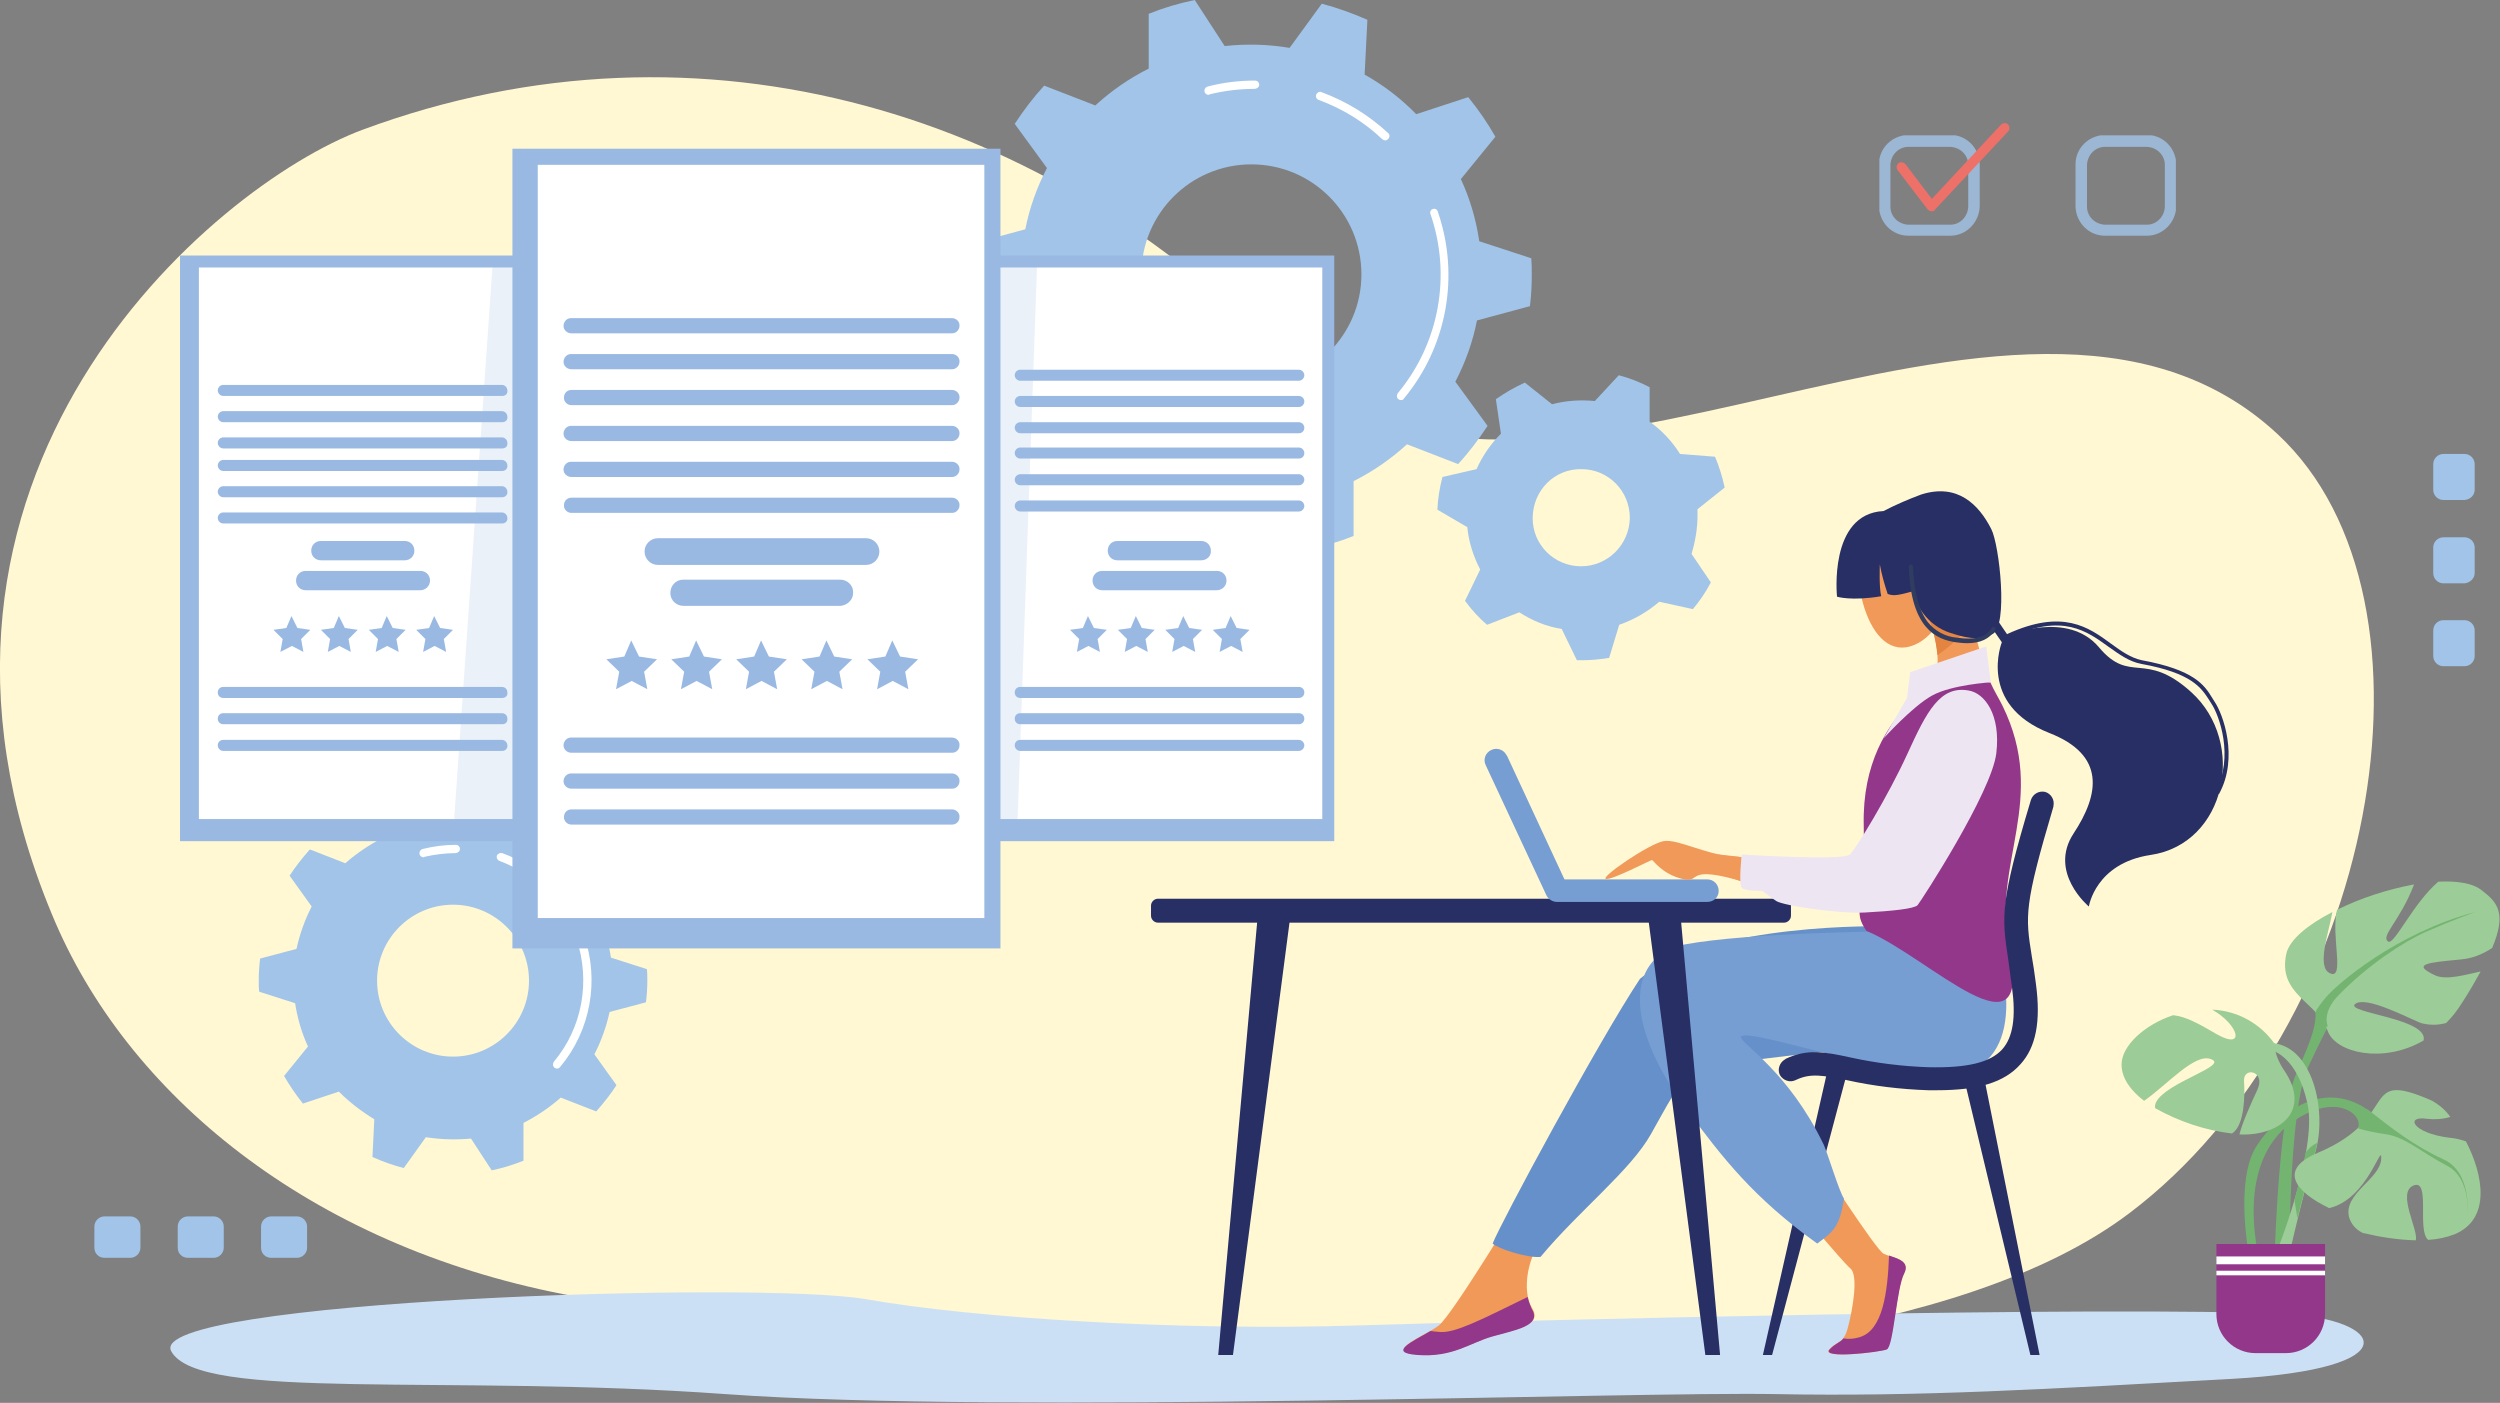 <svg version="1.1" id="my-account-hero" xmlns="http://www.w3.org/2000/svg" xmlns:xlink="http://www.w3.org/1999/xlink" x="0px"
	 y="0px" viewBox="0 0 543 304.7" style="enable-background:new 0 0 543 304.7;" xml:space="preserve">
<rect x="0" y="0" width="543" height="304.7" fill="#808080" stroke="none"/>
<g>
	<defs>
		<rect id="SVGID_1_" y="0" width="543" height="304.7"/>
	</defs>
	<clipPath id="SVGID_00000016778870187032672720000014696349167482063233_">
		<use xlink:href="#SVGID_1_"  style="overflow:visible;"/>
	</clipPath>
	<g id="Group_335" style="clip-path:url(#SVGID_00000016778870187032672720000014696349167482063233_);">
		<g id="Group_334">
			<g>
				<defs>
					<rect id="SVGID_00000147920243463611161890000010989165356102710694_" y="0" width="543" height="304.7"/>
				</defs>
				<clipPath id="SVGID_00000140726323001433150910000003589195180950816423_">
					<use xlink:href="#SVGID_00000147920243463611161890000010989165356102710694_"  style="overflow:visible;"/>
				</clipPath>
				<g id="Group_333" style="clip-path:url(#SVGID_00000140726323001433150910000003589195180950816423_);">
					<path id="Path_2099" style="fill:#FFF8D3;" d="M78.7,28.2c74.2-27.5,149.6-3.2,200.7,49.8s158.4-36.6,215.3,16.3
						c38.8,36.1,21,129-32.2,169.2c-72.4,54.7-292.5,26.9-340.1,17.6c-54.9-10.7-95-43.2-111.2-82.7C-28.1,103.4,46,40.4,78.7,28.2"
						/>
					<path id="Path_2100" style="fill:#A1C4E8;" d="M332.3,66.5c0.3-2.3,0.4-4.6,0.4-6.8c0-1.2,0-2.4-0.1-3.6l-11.3-3.7
						c-0.7-4.7-2-9.2-4-13.5l7.5-9.2c-1.7-3-3.7-5.9-5.9-8.6l-11.3,3.7c-3.3-3.4-7.1-6.3-11.2-8.6l0.6-11.9
						c-3.2-1.4-6.5-2.6-9.9-3.5l-7,9.6c-4.7-0.8-9.4-0.9-14.1-0.4l-6.5-10c-3.4,0.7-6.8,1.7-10,3l0,11.9c-4.2,2.1-8.1,4.8-11.6,8
						l-11.1-4.3c-2.4,2.6-4.5,5.4-6.4,8.3l7,9.6c-2.2,4.2-3.8,8.7-4.7,13.3l-11.5,3.1c-0.3,2.3-0.4,4.6-0.4,6.8c0,1.2,0,2.4,0.1,3.6
						l11.3,3.7c0.7,4.7,2,9.2,4,13.5l-7.5,9.2c1.7,3,3.7,5.9,5.9,8.6l11.3-3.7c3.3,3.4,7.1,6.3,11.2,8.6l-0.6,11.9
						c3.2,1.4,6.5,2.6,9.9,3.5l7-9.6c4.7,0.8,9.4,0.9,14.1,0.4l6.5,10c3.4-0.7,6.8-1.7,10-3l0-11.9c4.2-2.1,8.1-4.8,11.6-8l11.1,4.3
						c2.4-2.6,4.5-5.4,6.4-8.3l-7-9.6c2.2-4.2,3.8-8.7,4.7-13.3L332.3,66.5z M271.8,83.5c-13.2,0-23.9-10.7-23.9-23.9
						c0-13.2,10.7-23.9,23.9-23.9c13.2,0,23.9,10.7,23.9,23.9S284.9,83.5,271.8,83.5L271.8,83.5"/>
					<path id="Path_2101" style="fill:#FFFFFF;" d="M304.3,86.9c-0.5,0-0.9-0.4-0.9-0.9c0-0.2,0.1-0.4,0.2-0.6
						c9-10.8,11.7-25.6,7.1-38.9c-0.2-0.5,0.1-1,0.5-1.1c0.5-0.2,0.9,0.1,1.1,0.5c0,0,0,0,0,0.1c4.8,13.9,2,29.3-7.4,40.6
						C304.8,86.8,304.6,86.9,304.3,86.9"/>
					<path id="Path_2102" style="fill:#FFFFFF;" d="M300.9,30.5c-0.2,0-0.4-0.1-0.6-0.2c-4-3.8-8.7-6.7-13.9-8.6
						c-0.5-0.2-0.7-0.7-0.5-1.2c0.2-0.4,0.7-0.7,1.1-0.5c5.4,2,10.3,5,14.5,8.9c0.4,0.3,0.4,0.9,0,1.3
						C301.3,30.4,301.1,30.5,300.9,30.5"/>
					<path id="Path_2103" style="fill:#FFFFFF;" d="M262.5,20.6c-0.5,0-0.9-0.4-0.9-0.9c0-0.4,0.3-0.8,0.7-0.9
						c3.4-0.9,6.9-1.3,10.3-1.3c0.5,0,0.9,0.4,0.9,0.9c0,0.5-0.4,0.8-0.9,0.9c-3.3,0-6.7,0.4-9.9,1.2
						C262.6,20.6,262.6,20.6,262.5,20.6"/>
					<path id="Path_2104" style="fill:#A1C4E8;" d="M140.3,217.7c0.2-1.6,0.3-3.2,0.3-4.7c0-0.8,0-1.7-0.1-2.5l-7.8-2.5
						c-0.5-3.2-1.4-6.4-2.8-9.4l5.2-6.4c-1.2-2.1-2.6-4.1-4.1-6l-7.8,2.6c-2.3-2.3-4.9-4.3-7.7-6l0.4-8.2c-2.2-1-4.5-1.8-6.8-2.4
						l-4.8,6.7c-3.2-0.5-6.5-0.6-9.8-0.3l-4.5-6.9c-2.4,0.5-4.7,1.2-6.9,2.1l0,8.2c-2.9,1.5-5.6,3.3-8.1,5.5l-7.7-3
						c-1.6,1.8-3.1,3.7-4.4,5.7l4.8,6.7c-1.5,2.9-2.6,6-3.3,9.2l-7.9,2.1c-0.2,1.6-0.3,3.2-0.3,4.7c0,0.8,0,1.7,0.1,2.5l7.8,2.5
						c0.5,3.2,1.4,6.4,2.8,9.4l-5.2,6.4c1.2,2.1,2.6,4.1,4.1,6l7.8-2.6c2.3,2.3,4.9,4.3,7.7,6l-0.4,8.2c2.2,1,4.5,1.8,6.8,2.4
						l4.8-6.7c3.2,0.5,6.5,0.6,9.8,0.3l4.5,6.9c2.4-0.5,4.7-1.2,6.9-2.1l0-8.2c2.9-1.5,5.6-3.3,8.1-5.5l7.7,3
						c1.6-1.8,3.1-3.7,4.4-5.7l-4.8-6.7c1.5-2.9,2.6-6,3.3-9.2L140.3,217.7z M98.4,229.5c-9.1,0-16.5-7.4-16.5-16.5
						s7.4-16.5,16.5-16.5s16.5,7.4,16.5,16.5l0,0C114.9,222.1,107.5,229.5,98.4,229.5"/>
					<path id="Path_2105" style="fill:#FFFFFF;" d="M121,232.1c-0.5,0-0.9-0.4-0.9-0.9c0-0.2,0.1-0.4,0.2-0.6
						c6.2-7.4,8-17.5,4.9-26.7c-0.2-0.5,0.1-1,0.5-1.2c0.5-0.2,1,0.1,1.2,0.5c0,0,0,0,0,0.1c3.3,9.7,1.4,20.5-5.2,28.4
						C121.5,232,121.2,232.1,121,232.1"/>
					<path id="Path_2106" style="fill:#FFFFFF;" d="M118.6,193.1c-0.2,0-0.4-0.1-0.6-0.2c-2.7-2.6-6-4.6-9.5-5.9
						c-0.5-0.2-0.7-0.7-0.6-1.1c0.2-0.5,0.7-0.7,1.1-0.6l0,0c0,0,0,0,0.1,0c3.8,1.4,7.2,3.5,10.1,6.2c0.4,0.3,0.4,0.9,0,1.3
						C119.1,193,118.8,193.1,118.6,193.1"/>
					<path id="Path_2107" style="fill:#FFFFFF;" d="M92,186.2c-0.5,0-0.9-0.4-0.9-0.9c0-0.4,0.3-0.8,0.7-0.9
						c2.4-0.6,4.8-0.9,7.2-0.9c0.5,0,0.9,0.4,0.9,0.9c0,0.5-0.4,0.8-0.9,0.9c-2.3,0-4.6,0.3-6.8,0.8C92.1,186.2,92.1,186.2,92,186.2
						"/>
					<path id="Path_2108" style="fill:#A1C4E8;" d="M368.7,112c0-0.5,0-0.9,0-1.4l5.9-4.7c-0.5-2.3-1.2-4.6-2.1-6.7l-7.6-0.6
						c-1.7-2.7-3.9-5.1-6.6-7l0-7.5c-2.1-1.1-4.4-2-6.7-2.6l-5.2,5.6c-3.1-0.3-6.3-0.1-9.3,0.7l-5.9-4.7c-2.2,1-4.3,2.2-6.3,3.6
						l1.1,7.5c-2.2,2.2-4,4.8-5.3,7.7l-7.4,1.7c-0.6,2.3-1,4.7-1.1,7.1l6.5,3.8c0.3,3.2,1.3,6.3,2.8,9.2l-3.3,6.8
						c1.4,1.9,3,3.7,4.8,5.2l7-2.7c2.8,1.8,5.9,3.1,9.2,3.6l3.3,6.8c0.4,0,0.8,0,1.2,0c1.9,0,3.9-0.2,5.8-0.5l2.2-7.2
						c3.2-1.1,6.1-2.8,8.7-5l7.3,1.6c1.5-1.8,2.8-3.7,3.9-5.8l-4.2-6.2C368.2,117.7,368.7,114.8,368.7,112 M343.4,123
						c-5.8,0-10.6-4.7-10.5-10.6s4.7-10.6,10.6-10.5c5.8,0,10.5,4.7,10.5,10.6C353.9,118.3,349.2,123,343.4,123
						C343.4,123,343.4,123,343.4,123L343.4,123"/>
					<g id="Group_319" style="opacity:0.8;">
						<g id="Group_318">
							<g>
								<defs>
									<rect id="SVGID_00000163764412906208364310000016071404091349734286_" x="450.8" y="29.4" width="21.8" height="21.8"/>
								</defs>
								<clipPath id="SVGID_00000031168322141683581950000013903420013979006876_">
									<use xlink:href="#SVGID_00000163764412906208364310000016071404091349734286_"  style="overflow:visible;"/>
								</clipPath>
								<g id="Group_317" style="clip-path:url(#SVGID_00000031168322141683581950000013903420013979006876_);">
									<g id="Group_316">
										<g>
											<defs>
												<rect id="SVGID_00000049938494591684833210000003930682709450639249_" x="450.8" y="29.4" width="21.8" height="21.8"/>
											</defs>
											<clipPath id="SVGID_00000062885366781824954950000006285252677181611423_">
												<use xlink:href="#SVGID_00000049938494591684833210000003930682709450639249_"  style="overflow:visible;"/>
											</clipPath>
											<g id="Group_315" style="clip-path:url(#SVGID_00000062885366781824954950000006285252677181611423_);">
												<path id="Path_2109" style="fill:#A1C4E8;" d="M466.3,51.2h-9.1c-3.5,0-6.3-2.8-6.4-6.4v-9.1c0-3.5,2.8-6.3,6.4-6.4h9.1
													c3.5,0,6.3,2.8,6.4,6.4v9.1C472.6,48.3,469.8,51.2,466.3,51.2 M457.2,31.9c-2.1,0-3.8,1.7-3.9,3.9v9.1
													c0,2.1,1.7,3.8,3.9,3.9h9.1c2.1,0,3.8-1.7,3.9-3.9v-9.1c0-2.1-1.7-3.8-3.9-3.9L457.2,31.9z"/>
											</g>
										</g>
									</g>
								</g>
							</g>
						</g>
					</g>
					<g id="Group_324" style="opacity:0.8;">
						<g id="Group_323">
							<g>
								<defs>
									<rect id="SVGID_00000148653843557507031420000007580916924992960682_" x="408.2" y="29.4" width="21.8" height="21.8"/>
								</defs>
								<clipPath id="SVGID_00000127014133955932890610000003048538513283379331_">
									<use xlink:href="#SVGID_00000148653843557507031420000007580916924992960682_"  style="overflow:visible;"/>
								</clipPath>
								<g id="Group_322" style="clip-path:url(#SVGID_00000127014133955932890610000003048538513283379331_);">
									<g id="Group_321">
										<g>
											<defs>
												<rect id="SVGID_00000119115845270255960470000013877884270735551893_" x="408.2" y="29.4" width="21.8" height="21.8"/>
											</defs>
											<clipPath id="SVGID_00000104690924208258545440000005402214002429693854_">
												<use xlink:href="#SVGID_00000119115845270255960470000013877884270735551893_"  style="overflow:visible;"/>
											</clipPath>
											<g id="Group_320" style="clip-path:url(#SVGID_00000104690924208258545440000005402214002429693854_);">
												<path id="Path_2110" style="fill:#A1C4E8;" d="M423.6,51.2h-9.1c-3.5,0-6.3-2.8-6.4-6.4v-9.1c0-3.5,2.8-6.3,6.4-6.4h9.1
													c3.5,0,6.3,2.8,6.4,6.4v9.1C429.9,48.3,427.1,51.2,423.6,51.2 M414.5,31.9c-2.1,0-3.8,1.7-3.9,3.9v9.1
													c0,2.1,1.7,3.8,3.9,3.9h9.1c2.1,0,3.8-1.7,3.9-3.9v-9.1c0-2.1-1.7-3.8-3.9-3.9L414.5,31.9z"/>
											</g>
										</g>
									</g>
								</g>
							</g>
						</g>
					</g>
					<path id="Path_2111" style="fill:#ED7169;" d="M419.6,45.9L419.6,45.9c-0.4,0-0.7-0.2-0.9-0.4l-6.5-8.5
						c-0.4-0.4-0.3-1.1,0.1-1.5s1.1-0.3,1.5,0.1c0,0,0,0,0,0c0,0,0,0,0.1,0.1l5.7,7.5l15-16.1c0.4-0.4,1.1-0.5,1.5-0.1
						c0.4,0.4,0.5,1.1,0.1,1.5l0,0l-15.9,17C420.2,45.8,419.9,45.9,419.6,45.9"/>
					<path id="Path_2112" style="fill:#CCE0F5;" d="M496.2,285.4c-37.1-1.8-163.4,1.3-201.8,2.5s-83-1.6-106.2-5.7
						s-157,0.3-151,11.3s59.6,4.9,120.4,9.3s197.4-0.6,228.2,0s59.1-1.1,98.8-3.3S517.7,286.4,496.2,285.4"/>
					<rect id="Rectangle_273" x="39.1" y="55.5" style="fill:#99B9E2;" width="77.6" height="127.2"/>
					<rect id="Rectangle_274" x="43.2" y="58.1" style="fill:#FFFFFF;" width="71" height="119.8"/>
					<path id="Path_2113" style="fill:#99B9E2;" d="M87.9,121.7H69.7c-1.2,0-2.1-0.9-2.1-2.1c0-1.2,0.9-2.1,2.1-2.1c0,0,0,0,0,0
						h18.2c1.2,0,2.1,0.9,2.1,2.1C90,120.8,89.1,121.7,87.9,121.7C87.9,121.7,87.9,121.7,87.9,121.7"/>
					<path id="Path_2114" style="fill:#99B9E2;" d="M91.3,128.2H66.4c-1.2,0-2.1-0.9-2.1-2.1c0-1.2,0.9-2.1,2.1-2.1c0,0,0,0,0,0
						h24.9c1.2,0,2.1,0.9,2.1,2.1C93.4,127.3,92.4,128.2,91.3,128.2"/>
					<path id="Path_2115" style="fill:#99B9E2;" d="M109.1,151.6H48.5c-0.7,0-1.2-0.5-1.2-1.2c0-0.7,0.5-1.2,1.2-1.2c0,0,0,0,0,0
						h60.5c0.7,0,1.2,0.5,1.2,1.2C110.3,151.1,109.8,151.6,109.1,151.6C109.1,151.6,109.1,151.6,109.1,151.6"/>
					<path id="Path_2116" style="fill:#99B9E2;" d="M109.1,157.3H48.5c-0.7,0-1.2-0.5-1.2-1.2c0-0.7,0.5-1.2,1.2-1.2c0,0,0,0,0,0
						h60.5c0.7,0,1.2,0.5,1.2,1.2C110.3,156.8,109.8,157.3,109.1,157.3C109.1,157.3,109.1,157.3,109.1,157.3"/>
					<path id="Path_2117" style="fill:#99B9E2;" d="M109.1,163.1H48.5c-0.7,0-1.2-0.6-1.2-1.2c0-0.7,0.5-1.2,1.2-1.2h60.5
						c0.7,0,1.2,0.6,1.2,1.2C110.3,162.5,109.8,163.1,109.1,163.1"/>
					<path id="Path_2118" style="fill:#99B9E2;" d="M109.1,102.3H48.5c-0.7,0-1.2-0.6-1.2-1.2c0-0.7,0.6-1.2,1.2-1.2h60.5
						c0.7,0,1.2,0.6,1.2,1.2C110.3,101.7,109.8,102.3,109.1,102.3L109.1,102.3"/>
					<path id="Path_2119" style="fill:#99B9E2;" d="M109.1,108H48.5c-0.7,0-1.2-0.6-1.2-1.2c0-0.7,0.6-1.2,1.2-1.2h60.5
						c0.7,0,1.2,0.6,1.2,1.2C110.3,107.4,109.8,108,109.1,108L109.1,108"/>
					<path id="Path_2120" style="fill:#99B9E2;" d="M109.1,113.7H48.5c-0.7,0-1.2-0.6-1.2-1.2c0-0.7,0.6-1.2,1.2-1.2h60.5
						c0.7,0,1.2,0.6,1.2,1.2C110.3,113.1,109.8,113.7,109.1,113.7L109.1,113.7"/>
					<path id="Path_2121" style="fill:#99B9E2;" d="M109.1,86H48.5c-0.7,0-1.2-0.6-1.2-1.2c0-0.7,0.6-1.2,1.2-1.2h60.5
						c0.7,0,1.2,0.6,1.2,1.2C110.3,85.5,109.8,86,109.1,86L109.1,86"/>
					<path id="Path_2122" style="fill:#99B9E2;" d="M109.1,91.7H48.5c-0.7,0-1.2-0.6-1.2-1.2c0-0.7,0.6-1.2,1.2-1.2h60.5
						c0.7,0,1.2,0.6,1.2,1.2C110.3,91.2,109.8,91.7,109.1,91.7L109.1,91.7"/>
					<path id="Path_2123" style="fill:#99B9E2;" d="M109.1,97.4H48.5c-0.7,0-1.2-0.6-1.2-1.2c0-0.7,0.6-1.2,1.2-1.2h60.5
						c0.7,0,1.2,0.6,1.2,1.2C110.3,96.9,109.8,97.4,109.1,97.4L109.1,97.4"/>
					<path id="Path_2124" style="fill:#99B9E2;" d="M63.3,133.8l1.3,2.6l2.8,0.4l-2,2l0.5,2.8l-2.5-1.3l-2.5,1.3l0.5-2.8l-2-2
						l2.8-0.4L63.3,133.8z"/>
					<path id="Path_2125" style="fill:#99B9E2;" d="M73.6,133.8l1.3,2.6l2.8,0.4l-2,2l0.5,2.8l-2.5-1.3l-2.5,1.3l0.5-2.8l-2-2
						l2.8-0.4L73.6,133.8z"/>
					<path id="Path_2126" style="fill:#99B9E2;" d="M84,133.8l1.3,2.6l2.8,0.4l-2,2l0.5,2.8l-2.5-1.3l-2.5,1.3l0.5-2.8l-2-2l2.8-0.4
						L84,133.8z"/>
					<path id="Path_2127" style="fill:#99B9E2;" d="M94.3,133.8l1.3,2.6l2.8,0.4l-2,2l0.5,2.8l-2.5-1.3l-2.5,1.3l0.5-2.8l-2-2
						l2.8-0.4L94.3,133.8z"/>
					<rect id="Rectangle_275" x="212.2" y="55.5" style="fill:#99B9E2;" width="77.6" height="127.2"/>
					<rect id="Rectangle_276" x="216.2" y="58.1" style="fill:#FFFFFF;" width="71" height="119.8"/>
					<path id="Path_2128" style="fill:#99B9E2;" d="M260.9,121.7h-18.2c-1.2,0-2.1-0.9-2.1-2.1c0-1.2,0.9-2.1,2.1-2.1c0,0,0,0,0,0
						h18.2c1.2,0,2.1,0.9,2.1,2.1C263.1,120.8,262.1,121.7,260.9,121.7"/>
					<path id="Path_2129" style="fill:#99B9E2;" d="M264.3,128.2h-24.9c-1.2,0-2.1-0.9-2.1-2.1c0-1.2,0.9-2.1,2.1-2.1h24.9
						c1.2,0,2.1,0.9,2.1,2.1S265.4,128.2,264.3,128.2C264.3,128.2,264.3,128.2,264.3,128.2"/>
					<path id="Path_2130" style="fill:#99B9E2;" d="M282.1,151.6h-60.5c-0.7,0-1.2-0.5-1.2-1.2s0.5-1.2,1.2-1.2c0,0,0,0,0,0h60.5
						c0.7,0,1.2,0.5,1.2,1.2C283.3,151.1,282.8,151.6,282.1,151.6C282.1,151.6,282.1,151.6,282.1,151.6"/>
					<path id="Path_2131" style="fill:#99B9E2;" d="M282.1,157.3h-60.5c-0.7,0-1.2-0.5-1.2-1.2s0.5-1.2,1.2-1.2c0,0,0,0,0,0h60.5
						c0.7,0,1.2,0.5,1.2,1.2C283.3,156.8,282.8,157.3,282.1,157.3C282.1,157.3,282.1,157.3,282.1,157.3"/>
					<path id="Path_2132" style="fill:#99B9E2;" d="M282.1,163.1h-60.5c-0.7,0-1.2-0.6-1.2-1.2c0-0.7,0.5-1.2,1.2-1.2h60.5
						c0.7,0,1.2,0.6,1.2,1.2C283.3,162.5,282.8,163.1,282.1,163.1"/>
					<path id="Path_2133" style="fill:#99B9E2;" d="M282.1,99.6h-60.5c-0.7,0-1.2-0.6-1.2-1.2c0-0.7,0.6-1.2,1.2-1.2h60.5
						c0.7,0,1.2,0.6,1.2,1.2C283.3,99.1,282.8,99.6,282.1,99.6"/>
					<path id="Path_2134" style="fill:#99B9E2;" d="M282.1,105.4h-60.5c-0.7,0-1.2-0.6-1.2-1.2c0-0.7,0.6-1.2,1.2-1.2h60.5
						c0.7,0,1.2,0.6,1.2,1.2C283.3,104.8,282.8,105.4,282.1,105.4"/>
					<path id="Path_2135" style="fill:#99B9E2;" d="M282.1,111.1h-60.5c-0.7,0-1.2-0.6-1.2-1.2c0-0.7,0.6-1.2,1.2-1.2h60.5
						c0.7,0,1.2,0.6,1.2,1.2C283.3,110.5,282.8,111.1,282.1,111.1"/>
					<path id="Path_2136" style="fill:#99B9E2;" d="M282.1,82.7h-60.5c-0.7,0-1.2-0.6-1.2-1.2c0-0.7,0.6-1.2,1.2-1.2h60.5
						c0.7,0,1.2,0.6,1.2,1.2C283.3,82.1,282.8,82.7,282.1,82.7"/>
					<path id="Path_2137" style="fill:#99B9E2;" d="M282.1,88.4h-60.5c-0.7,0-1.2-0.6-1.2-1.2c0-0.7,0.6-1.2,1.2-1.2h60.5
						c0.7,0,1.2,0.6,1.2,1.2C283.3,87.8,282.8,88.4,282.1,88.4"/>
					<path id="Path_2138" style="fill:#99B9E2;" d="M282.1,94.1h-60.5c-0.7,0-1.2-0.6-1.2-1.2c0-0.7,0.6-1.2,1.2-1.2h60.5
						c0.7,0,1.2,0.6,1.2,1.2C283.3,93.6,282.8,94.1,282.1,94.1"/>
					<path id="Path_2139" style="fill:#99B9E2;" d="M236.3,133.8l1.3,2.6l2.8,0.4l-2,2l0.5,2.8l-2.5-1.3l-2.5,1.3l0.5-2.8l-2-2
						l2.8-0.4L236.3,133.8z"/>
					<path id="Path_2140" style="fill:#99B9E2;" d="M246.7,133.8l1.3,2.6l2.8,0.4l-2,2l0.5,2.8l-2.5-1.3l-2.5,1.3l0.5-2.8l-2-2
						l2.8-0.4L246.7,133.8z"/>
					<path id="Path_2141" style="fill:#99B9E2;" d="M257,133.8l1.3,2.6l2.8,0.4l-2,2l0.5,2.8l-2.5-1.3l-2.5,1.3l0.5-2.8l-2-2
						l2.8-0.4L257,133.8z"/>
					<path id="Path_2142" style="fill:#99B9E2;" d="M267.3,133.8l1.3,2.6l2.8,0.4l-2,2l0.5,2.8l-2.5-1.3l-2.5,1.3l0.5-2.8l-2-2
						l2.8-0.4L267.3,133.8z"/>
					<g id="Group_329" style="opacity:0.2;">
						<g id="Group_328">
							<g>
								<defs>
									<rect id="SVGID_00000041995894373806986190000003995954116813084323_" x="98.4" y="56" width="126.9" height="125.5"/>
								</defs>
								<clipPath id="SVGID_00000062179719279290673400000015340461059676208829_">
									<use xlink:href="#SVGID_00000041995894373806986190000003995954116813084323_"  style="overflow:visible;"/>
								</clipPath>
								<g id="Group_327" style="clip-path:url(#SVGID_00000062179719279290673400000015340461059676208829_);">
									<g id="Group_326">
										<g>
											<defs>
												<rect id="SVGID_00000031908564700694981490000000778027151720328327_" x="98.4" y="56" width="126.9" height="125.5"/>
											</defs>
											<clipPath id="SVGID_00000092431396981664914680000008442995272361216396_">
												<use xlink:href="#SVGID_00000031908564700694981490000000778027151720328327_"  style="overflow:visible;"/>
											</clipPath>
											<g id="Group_325" style="clip-path:url(#SVGID_00000092431396981664914680000008442995272361216396_);">
												<path id="Path_2143" style="fill:#99B9E2;" d="M220.9,181.5H98.4L107.1,56h118.2L220.9,181.5z"/>
											</g>
										</g>
									</g>
								</g>
							</g>
						</g>
					</g>
					<rect id="Rectangle_279" x="111.3" y="32.3" style="fill:#99B9E2;" width="106" height="173.7"/>
					<rect id="Rectangle_280" x="116.8" y="35.8" style="fill:#FFFFFF;" width="97" height="163.6"/>
					<path id="Path_2144" style="fill:#99B9E2;" d="M188.1,122.7h-45.2c-1.6,0-2.9-1.3-2.9-2.9c0-1.6,1.3-2.9,2.9-2.9h45.2
						c1.6,0,2.9,1.3,2.9,2.9C191,121.4,189.7,122.7,188.1,122.7"/>
					<path id="Path_2145" style="fill:#99B9E2;" d="M182.5,131.6h-34c-1.6,0-2.9-1.2-2.9-2.8c0-1.6,1.2-2.9,2.8-2.9h34.1
						c1.6,0,2.9,1.3,2.8,2.9C185.3,130.3,184,131.5,182.5,131.6"/>
					<path id="Path_2146" style="fill:#99B9E2;" d="M206.8,163.5h-82.7c-0.9,0-1.7-0.7-1.7-1.6s0.7-1.7,1.6-1.7c0,0,0,0,0,0h82.8
						c0.9,0,1.7,0.8,1.6,1.7C208.4,162.8,207.7,163.5,206.8,163.5"/>
					<path id="Path_2147" style="fill:#99B9E2;" d="M206.8,171.3h-82.7c-0.9,0-1.7-0.7-1.7-1.6c0-0.9,0.7-1.7,1.6-1.7c0,0,0,0,0,0
						c0,0,0.1,0,0.1,0h82.7c0.9,0,1.7,0.8,1.6,1.7C208.4,170.6,207.7,171.3,206.8,171.3"/>
					<path id="Path_2148" style="fill:#99B9E2;" d="M206.8,179.1h-82.7c-0.9,0-1.7-0.8-1.6-1.7c0-0.9,0.7-1.6,1.6-1.6h82.7
						c0.9,0,1.7,0.8,1.6,1.7C208.4,178.4,207.7,179.1,206.8,179.1"/>
					<path id="Path_2149" style="fill:#99B9E2;" d="M206.8,95.8h-82.7c-0.9,0-1.7-0.7-1.7-1.6c0-0.9,0.7-1.7,1.6-1.7
						c0,0,0.1,0,0.1,0h82.7c0.9,0,1.7,0.8,1.6,1.7C208.4,95,207.7,95.8,206.8,95.8"/>
					<path id="Path_2150" style="fill:#99B9E2;" d="M206.8,103.6h-82.7c-0.9,0-1.7-0.7-1.7-1.6c0-0.9,0.7-1.7,1.6-1.7h82.8
						c0.9,0,1.7,0.8,1.6,1.7C208.4,102.8,207.7,103.6,206.8,103.6"/>
					<path id="Path_2151" style="fill:#99B9E2;" d="M206.8,111.4h-82.7c-0.9,0-1.7-0.8-1.6-1.7c0-0.9,0.7-1.6,1.6-1.6h82.7
						c0.9,0,1.7,0.8,1.6,1.7C208.4,110.6,207.7,111.4,206.8,111.4"/>
					<path id="Path_2152" style="fill:#99B9E2;" d="M206.8,72.4h-82.7c-0.9,0-1.7-0.7-1.7-1.6c0-0.9,0.7-1.7,1.6-1.7
						c0,0,0.1,0,0.1,0h82.7c0.9,0,1.7,0.8,1.6,1.7C208.4,71.6,207.7,72.4,206.8,72.4"/>
					<path id="Path_2153" style="fill:#99B9E2;" d="M206.8,80.2h-82.7c-0.9,0-1.7-0.7-1.7-1.6c0-0.9,0.7-1.7,1.6-1.7h82.8
						c0.9,0,1.7,0.8,1.6,1.7C208.4,79.4,207.7,80.2,206.8,80.2"/>
					<path id="Path_2154" style="fill:#99B9E2;" d="M206.8,88h-82.7c-0.9,0-1.7-0.8-1.6-1.7c0-0.9,0.7-1.6,1.6-1.6h82.7
						c0.9,0,1.7,0.8,1.6,1.7C208.4,87.2,207.7,88,206.8,88"/>
					<path id="Path_2155" style="fill:#99B9E2;" d="M137.1,139.1l1.7,3.5l3.9,0.6l-2.8,2.7l0.7,3.8l-3.4-1.8l-3.4,1.8l0.7-3.8
						l-2.8-2.7l3.9-0.6L137.1,139.1z"/>
					<path id="Path_2156" style="fill:#99B9E2;" d="M151.2,139.1l1.7,3.5l3.9,0.6l-2.8,2.7l0.7,3.8l-3.4-1.8l-3.4,1.8l0.7-3.8
						l-2.8-2.7l3.9-0.6L151.2,139.1z"/>
					<path id="Path_2157" style="fill:#99B9E2;" d="M165.3,139.1l1.7,3.5l3.9,0.6l-2.8,2.7l0.7,3.8l-3.4-1.8l-3.4,1.8l0.7-3.8
						l-2.8-2.7l3.9-0.6L165.3,139.1z"/>
					<path id="Path_2158" style="fill:#99B9E2;" d="M179.5,139.1l1.7,3.5l3.9,0.6l-2.8,2.7l0.7,3.8l-3.4-1.8l-3.4,1.8l0.7-3.8
						l-2.8-2.7l3.9-0.6L179.5,139.1z"/>
					<path id="Path_2159" style="fill:#99B9E2;" d="M193.8,139.1l1.7,3.5l3.9,0.6l-2.8,2.7l0.7,3.8l-3.4-1.8l-3.4,1.8l0.7-3.8
						l-2.8-2.7l3.9-0.6L193.8,139.1z"/>
					<path id="Path_2160" style="fill:#272F65;" d="M387.5,200.4h-136c-0.8,0-1.5-0.7-1.5-1.5v-2.2c0-0.8,0.7-1.5,1.5-1.5h136
						c0.8,0,1.5,0.7,1.5,1.5l0,0v2.2C389,199.7,388.3,200.4,387.5,200.4L387.5,200.4"/>
					<path id="Path_2161" style="fill:#F19959;" d="M422.5,125.8c1.8,6.5-2.7,13.2-7.6,14.6s-8.5-3-10.3-9.5s0.7-12.9,5.6-14.3
						S420.7,119.3,422.5,125.8"/>
					<path id="Path_2162" style="fill:#F19959;" d="M394.7,251.7c0,0,12.7,19.7,14.4,20.6s6,1.1,4.4,4.3s-2.3,15.9-3.8,16.5
						s-14.4,2.1-12.4,0s3.1-1.1,4.1-4.9s2.3-11.2,0.5-12.7s-13-15-13-15L394.7,251.7z"/>
					<path id="Path_2163" style="fill:#F19959;" d="M330.8,260.2c0,0-15.4,25.5-18.3,27.7s-12.3,5.7-4.6,6.3s11.4-2.6,16.3-4
						s10.9-2.3,8.6-6s-1.3-11.8,3.6-17S330.8,260.2,330.8,260.2"/>
					<path id="Path_2164" style="fill:#6690C9;" d="M409.6,201.2c0,0-38.2-1-53.4,11.4c-8.9,13.4-30.3,53.1-32,57.5
						c1.1,1.1,7.6,3.2,10.4,2.9c8.4-10.1,19.6-18.8,24-26.7c5.5-9.7,7.2-14.6,16-15.4s28.9-3.7,34.9-3.7S409.6,201.2,409.6,201.2"/>
					<path id="Path_2165" style="fill:#272F65;" d="M443,294.3h-2l-14.4-60h4.4L443,294.3z"/>
					<path id="Path_2166" style="fill:#272F65;" d="M382.9,294.3h2l16.5-62.1H397L382.9,294.3z"/>
					<path id="Path_2167" style="fill:#779ED3;" d="M431.4,198.5l-22.2,3.8c0,0-29.5,0.3-43.1,2.8c-12.3,2.3-14.1,16.2,0,35.5
						c8,10.9,14.8,19.6,28.6,29.5c3.5-2.6,4.9-3.6,5.8-9.8c-1-1.4-3.6-10-4.4-11.7c-7.7-16-17.9-21.8-18-23.4
						c1.7-2.8,45.5,14.5,54.2,4.3C440.6,219.9,431.4,198.5,431.4,198.5"/>
					<path id="Path_2168" style="fill:#93378B;" d="M432.3,148.2c-6.1-0.9-12.4,0.6-17.4,4.3c-4.9,5-10.4,13.2-10.1,26.7
						c0.4,17.2-2.7,18.3,0.6,23c13.4,5.5,36.4,29.4,31,3.8c-3.9-18.5,8.6-32.3-1.5-52.8C434.1,151.6,433.1,150,432.3,148.2"/>
					<g id="Group_332">
						<g id="Group_331">
							<g>
								<defs>
									<rect id="SVGID_00000019670627162171850310000015429106196118654633_" x="404" y="152.2" width="28.9" height="57.6"/>
								</defs>
								<clipPath id="SVGID_00000057119046866290918030000003776897608957740953_">
									<use xlink:href="#SVGID_00000019670627162171850310000015429106196118654633_"  style="overflow:visible;"/>
								</clipPath>
								<g id="Group_330" style="clip-path:url(#SVGID_00000057119046866290918030000003776897608957740953_);">
									<path id="Path_2169" style="fill:#93378B;" d="M404.9,185.7c-0.3,8.9-1.5,11.6-0.6,14.4c5.5,0.6,15.5,2.7,18,6.2
										c2.9,4,5.7,4.6,4.4,1.6s-4.9-7.2,0.6-21.6s8-24.1,2.7-34.1L404.9,185.7z"/>
								</g>
							</g>
						</g>
					</g>
					<path id="Path_2170" style="fill:#F19959;" d="M432.3,148.2c-2.3-5.8-3.8-11.9-4.5-18.1l-9.4,2.8c0,0,5.4,12,0.2,16.3
						c-1.3,1.1-2.5,2.2-3.7,3.4C419.9,148.8,426.2,147.3,432.3,148.2"/>
					<path id="Path_2171" style="fill:#E38440;" d="M428.1,132.4c-0.6-0.5-1.3-1.1-2-1.8l-7.7,2.3l0,0c1.3,3,2.1,6.2,2.4,9.4
						c3-2,5.7-4.6,7.7-7.6C428.3,133.8,428.2,133,428.1,132.4"/>
					<path id="Path_2172" style="fill:#F19959;" d="M425.7,150.9c-9.7,3.4-8.6,13.6-17.6,28.7c-4.6,7.8-8.9,7.7-8.9,7.7
						c-8,0-16-0.5-24-1.5c-8.2-1-8.7,1.4-3,3.5c11.5,4.1,23.5,8.6,33.2,7.5s26.2-25.7,27-32.1C433.5,155.8,430.6,149.2,425.7,150.9"
						/>
					<path id="Path_2173" style="fill:#272F65;" d="M420.7,236.8c-0.6,0-1.2,0-1.9,0c-5.9-0.2-11.9-0.9-17.7-2.2
						c-5.1-1-7.8-1.6-11.1,0c-1.2,0.6-2.7,0.1-3.4-1.1c-0.6-1.2-0.1-2.7,1.1-3.4c0,0,0.1,0,0.1-0.1c4.8-2.3,8.7-1.5,14.2-0.3
						c5.5,1.2,11.1,1.9,16.8,2.1c8.4,0.2,13.5-1,16.1-3.9c2.3-2.6,3-6.9,2.1-13.5c-0.3-2.3-0.6-4.2-0.8-5.9
						c-0.7-4.7-1.2-7.8-0.6-12.7c0.6-4.5,2-10.4,5.5-22c0.4-1.3,1.7-2.1,3.1-1.8c1.3,0.4,2.1,1.7,1.8,3.1c0,0,0,0.1,0,0.1
						c-6.4,21.6-6.1,23.7-4.7,32.5c0.3,1.7,0.6,3.6,0.9,6c1.1,8.2,0,13.8-3.4,17.5C435.3,235.1,429.7,236.8,420.7,236.8"/>
					<path id="Path_2174" style="fill:#93378B;" d="M331.8,281.7c-10.2,5-15.8,7.9-19.1,7.6c-0.8-0.1-1.4-0.1-2-0.2
						c-3.7,2.2-9.5,4.7-2.9,5.2c7.7,0.6,11.4-2.6,16.3-4s10.9-2.3,8.6-6C332.3,283.4,332,282.6,331.8,281.7"/>
					<path id="Path_2175" style="fill:#93378B;" d="M410.3,272.7c-0.3,8.1-1.4,16.2-6.3,17.7c-1.2,0.4-2.4,0.5-3.6,0.3
						c-0.8,1-1.7,1-3,2.4c-1.9,2.1,10.9,0.6,12.4,0s2.1-13.3,3.8-16.5C414.9,274,412.2,273.4,410.3,272.7"/>
					<path id="Path_2176" style="fill:#779ED3;" d="M370.8,195.9h-32.6c-1,0-1.9-0.6-2.3-1.4l-13.2-28.3c-0.6-1.2-0.1-2.7,1.2-3.3
						c1.2-0.6,2.7-0.1,3.3,1.1c0,0,0,0.1,0.1,0.1l12.5,26.9h31c1.4,0,2.5,1.1,2.5,2.5S372.2,195.9,370.8,195.9"/>
					<path id="Path_2177" style="fill:#F19959;" d="M377.6,186.1c-6.6-0.1-13.1-4-16.3-3.4s-13.8,7.9-12.5,8.2s9.7-4.1,10-4.1
						s2.1,3,6.6,4.1s0-3.4,13.9,0.8C388.3,194.4,377.6,186.1,377.6,186.1"/>
					<path id="Path_2178" style="fill:#EDE5F2;" d="M431.4,140.4l1,7.8c0,0-8.5,0.5-12.8,2.9s-10.5,9.3-10.5,9.3l5.1-8.8l0.7-5.6
						L431.4,140.4z"/>
					<path id="Path_2179" style="fill:#EDE5F2;" d="M427.7,150c-6.3-1.2-9.2,4.5-13.4,13.7s-11.1,20.5-12.5,21.9s-23.5,0-23.5,0
						s-0.7,6.4,0,7.2s4.5,0.7,4.5,0.7s1.5,1.2,3,2.2s13.5,2.8,19.2,2.5s10.8-0.8,11.5-1.6s16.1-24.5,17.1-33S431,150.6,427.7,150"/>
					<path id="Path_2180" style="fill:#272F65;" d="M409.1,111c-12,0.6-10.1,18.6-10.1,18.6s3.1,1,9.6-0.1c-0.5-1.9-0.3-6.9-0.3-6.9
						c0.4,2.2,1,4.3,1.7,6.4c1.4,0.6,2.9,0.1,5.6-0.6c0.8,4.2,3.8,7.6,7.8,9c2.9,0.9,6,2,9.4,0.3s1.5-19.3-0.3-22.8
						c-2.7-5.3-7.3-10-15.2-7.5C414.6,108.4,411.8,109.6,409.1,111"/>
					<path id="Path_2181" style="fill:#272F65;" d="M429.9,132.4l4.9,7.1c0,0-5.4,13.5,10.3,19.7c12.3,4.8,10.9,13.3,5.3,21.8
						s3.3,15.9,3.3,15.9s1.4-9.4,13.4-11.2c16.4-2.4,21-24.4,8.8-35.4c-10.1-9.1-13.2-1.6-20-9.7s-19.8-2.6-19.8-2.6l-4.7-6.9
						L429.9,132.4z"/>
					<path id="Path_2182" style="fill:#272F65;" d="M481.5,172.5c-0.2,0-0.4-0.2-0.4-0.4c0-0.1,0-0.1,0.1-0.2
						c4.1-7.5,0.8-16.6-0.9-19.1c-0.2-0.3-0.3-0.5-0.5-0.8c-1.7-2.6-3.7-5.8-14.7-7.8c-2.7-0.5-4.8-2.1-7.1-3.7
						c-4.7-3.4-10-7.4-21.6-2c-0.2,0.1-0.5,0-0.6-0.2c-0.1-0.2,0-0.5,0.2-0.6c12-5.5,17.6-1.5,22.5,2.1c2.2,1.6,4.3,3.1,6.7,3.6
						c11.4,2.1,13.6,5.4,15.3,8.2c0.2,0.3,0.3,0.5,0.5,0.8c1.8,2.6,5.3,12.1,1,20C481.8,172.4,481.7,172.5,481.5,172.5"/>
					<path id="Path_2183" style="fill:#303C60;" d="M427.3,139.7c-0.9,0-1.7-0.1-2.5-0.2c-4.2-0.6-9.8-3-10.2-16.4
						c0-0.2,0.2-0.4,0.4-0.5c0.2,0,0.4,0.2,0.5,0.4c0,0,0,0,0,0c0.2,5.5,1.3,9.6,3.2,12.1c1.5,1.9,3.8,3.2,6.3,3.4
						c3.9,0.6,6.4-0.1,7.6-2.1c0.1-0.2,0.4-0.3,0.6-0.2c0.2,0.1,0.3,0.4,0.2,0.6l0,0C432.1,138.8,430.1,139.7,427.3,139.7"/>
					<path id="Path_2184" style="fill:#272F65;" d="M264.6,294.3h3.2l12.5-95.6h-7.1L264.6,294.3z"/>
					<path id="Path_2185" style="fill:#272F65;" d="M373.6,294.3h-3.2l-12.5-95.6h7.1L373.6,294.3z"/>
					<path id="Path_2186" style="fill:#73B470;" d="M499.7,213.7c5.6,5.1,3.1,10.2-1,19.6s-4.8,44.2-4.8,44.2l3.4-0.5
						c0,0-0.5-35.8,4.1-45.4s6.5-14.5,10.6-11.4S499.7,213.7,499.7,213.7"/>
					<path id="Path_2187" style="fill:#9CCC97;" d="M496.6,207.1c0.7-3,4.7-6.3,10-9c-0.8,4.4-3.4,11.7-0.7,13.2
						c3.6,2,0.3-8.1,1.7-13.7c5.3-2.6,10.9-4.4,16.7-5.5c0,0,0,0,0,0.1c-3.1,8-7.3,11.1-5.6,12.3c1.3,0.9,5.4-8.3,10.9-13
						c4.1-0.2,7.6,0.3,9.6,2c3.2,2.5,5.3,4.8,2.1,12.4c-2.1,1.4-4.4,2.3-6.9,2.5c-7.3,0.7-10.6,1-5.6,3.4c2.5,1.2,6.7-0.1,10-0.8
						c-1.1,2-2.4,4.3-4.1,6.9c-1,1.6-2.1,3-3.4,4.3c-1.8,0.5-3.7,0.5-5.5,0c-3.4-1.4-12.1-6-14.3-4.1c-2.1,1.9,16.1,3.1,14.9,7.9
						c-8.8,5.1-19,2.7-20.8-2C503.5,217.6,494.6,216.1,496.6,207.1"/>
					<path id="Path_2188" style="fill:#73B470;" d="M514.9,241.5c-9.7-7.3-19.6-0.5-24.7,7.3c-5.1,7.7-1.5,25.1-1.5,25.1
						s1.9,0,1.9-0.7s-5.3-20.5,7.3-29.5c7.9-5.6,13.5-2.9,14.3-0.2s-3.1,7.5-3.1,7.5L514.9,241.5z"/>
					<path id="Path_2189" style="fill:#9CCC97;" d="M492.7,226.5c9.7,0,12.8,15,10.2,23.7s-6.3,24.9-6.3,24.9l-2.4-2.4
						c0,0,9.2-22.7,7-32.9s-7.5-11.8-8.5-11.8S492.7,226.5,492.7,226.5"/>
					<path id="Path_2190" style="fill:#73B470;" d="M500.8,250.3c0.7-0.9,1.5-1.6,2.5-2.1c-0.1,0.7-0.3,1.4-0.5,2.1
						c-1.2,4-2.6,9.5-3.8,14.3l-0.5-3c-0.1-0.3-0.1-0.7-0.1-1.1C499.3,257.1,500.1,253.7,500.8,250.3"/>
					<path id="Path_2191" style="fill:#9CCC97;" d="M503.4,250.4c18.4-7.7,8.7-18.4,24.9-11.3c1.5,0.9,2.9,2,3.9,3.5
						c-1.7,0.5-3.4,0.6-5.1,0.4c-4.8-0.7-3.1,3.1,4.8,4.1c1.3,0.1,2.5,0.4,3.7,0.8c3.8,7.3,5.5,16.9-2.5,20.2
						c-1.8,0.7-3.8,1.1-5.7,1.2c-2.5-2,0.6-13.4-3.2-11.8c-3.7,1.5,1.2,9.8,0.5,11.9c-3.9-0.1-7.7-0.7-11.5-1.6
						c-1.5-0.7-2.6-2-3-3.5c-1.2-5.1,6.8-8.2,7-12.6c0.2-4-2.9,8.8-11.3,10.7C498.4,258.8,494.8,254,503.4,250.4"/>
					<path id="Path_2192" style="fill:#9CCC97;" d="M490.3,236.7c1.9-4.1-3.1-5.1-2.9-1.9c0.2,2.8,0.2,9.6-2.6,11.4
						c-5.9-0.7-11.5-2.6-16.7-5.5c-0.1-0.4,0-0.9,0.2-1.3c2.2-4.4,16.2-8,11.8-9.4c-3.5-1.2-9.5,5.7-14.4,9.1
						c-2.9-2.2-4.9-4.9-4.9-7.9c0-4,4.9-8.6,11.2-10.7c2.8,0.3,5.5,1.8,9.6,4.2c6.1,3.4,4.7-2.1-1.1-5.4c5.4,0.2,10.5,3,13.6,7.5
						c0,0-0.3,2.2,1.9,5.5c6.3,9.1-1,14.5-9.6,14.1C487,243.9,489,239.5,490.3,236.7"/>
					<path id="Path_2193" style="fill:#73B470;" d="M514.3,241c4.7,3.7,10,7.9,16.4,10.8s5.2,12.4,5.2,12.4s1-8.2-4.4-11
						c-5.4-2.8-8.9-6.1-13-6.8c-2.1-0.3-4.3-0.7-6.3-1.3c0,0,1.3-2.6,0.5-3.5S514.3,241,514.3,241"/>
					<path id="Path_2194" style="fill:#73B470;" d="M537.6,198.1c-17.3,4.6-30,15.7-32.3,18.4s-2.4,3.4-2.4,3.4l1.8,3.4l0.9-0.4
						c0,0-1.4-2.9,2.3-6.7c6.3-6.5,14-11.6,19.2-13.9S537.6,198.1,537.6,198.1"/>
					<path id="Path_2195" style="fill:#93378B;" d="M489.9,293.9h6.6c4.7,0,8.5-3.8,8.5-8.5l0,0v-15.2h-23.6v15.2
						C481.4,290.1,485.2,293.9,489.9,293.9L489.9,293.9"/>
					<rect id="Rectangle_282" x="481.4" y="272.9" style="fill:#FFFFFF;" width="23.6" height="1.7"/>
					<rect id="Rectangle_283" x="481.4" y="276" style="fill:#FFFFFF;" width="23.6" height="1"/>
					<path id="Path_2196" style="fill:#A1C4E8;" d="M58.9,273.2h5.6c1.2,0,2.2-1,2.2-2.2l0,0v-4.6c0-1.2-1-2.2-2.2-2.2c0,0,0,0,0,0
						h-5.6c-1.2,0-2.2,1-2.2,2.2l0,0v4.6C56.7,272.3,57.7,273.2,58.9,273.2L58.9,273.2"/>
					<path id="Path_2197" style="fill:#A1C4E8;" d="M40.8,273.2h5.6c1.2,0,2.2-1,2.2-2.2l0,0v-4.6c0-1.2-1-2.2-2.2-2.2c0,0,0,0,0,0
						h-5.6c-1.2,0-2.2,1-2.2,2.2v4.6C38.6,272.3,39.6,273.2,40.8,273.2C40.8,273.2,40.8,273.2,40.8,273.2z"/>
					<path id="Path_2198" style="fill:#A1C4E8;" d="M22.7,273.2h5.6c1.2,0,2.2-1,2.2-2.2l0,0v-4.6c0-1.2-1-2.2-2.2-2.2c0,0,0,0,0,0
						h-5.6c-1.2,0-2.2,1-2.2,2.2v4.6C20.5,272.3,21.5,273.2,22.7,273.2C22.7,273.2,22.7,273.2,22.7,273.2z"/>
					<path id="Path_2199" style="fill:#A1C4E8;" d="M537.5,106.4v-5.6c0-1.2-1-2.2-2.2-2.2l0,0h-4.6c-1.2,0-2.2,1-2.2,2.2
						c0,0,0,0,0,0v5.6c0,1.2,1,2.2,2.2,2.2l0,0h4.6C536.5,108.5,537.5,107.6,537.5,106.4L537.5,106.4L537.5,106.4"/>
					<path id="Path_2200" style="fill:#A1C4E8;" d="M537.5,124.5v-5.6c0-1.2-1-2.2-2.2-2.2h-4.6c-1.2,0-2.2,1-2.2,2.2v0v5.6
						c0,1.2,1,2.2,2.2,2.2h4.6C536.5,126.6,537.5,125.6,537.5,124.5L537.5,124.5L537.5,124.5"/>
					<path id="Path_2201" style="fill:#A1C4E8;" d="M537.5,142.5v-5.6c0-1.2-1-2.2-2.2-2.2h-4.6c-1.2,0-2.2,1-2.2,2.2v0v5.6
						c0,1.2,1,2.2,2.2,2.2h4.6C536.5,144.7,537.5,143.7,537.5,142.5L537.5,142.5L537.5,142.5"/>
				</g>
			</g>
		</g>
	</g>
</g>
</svg>
